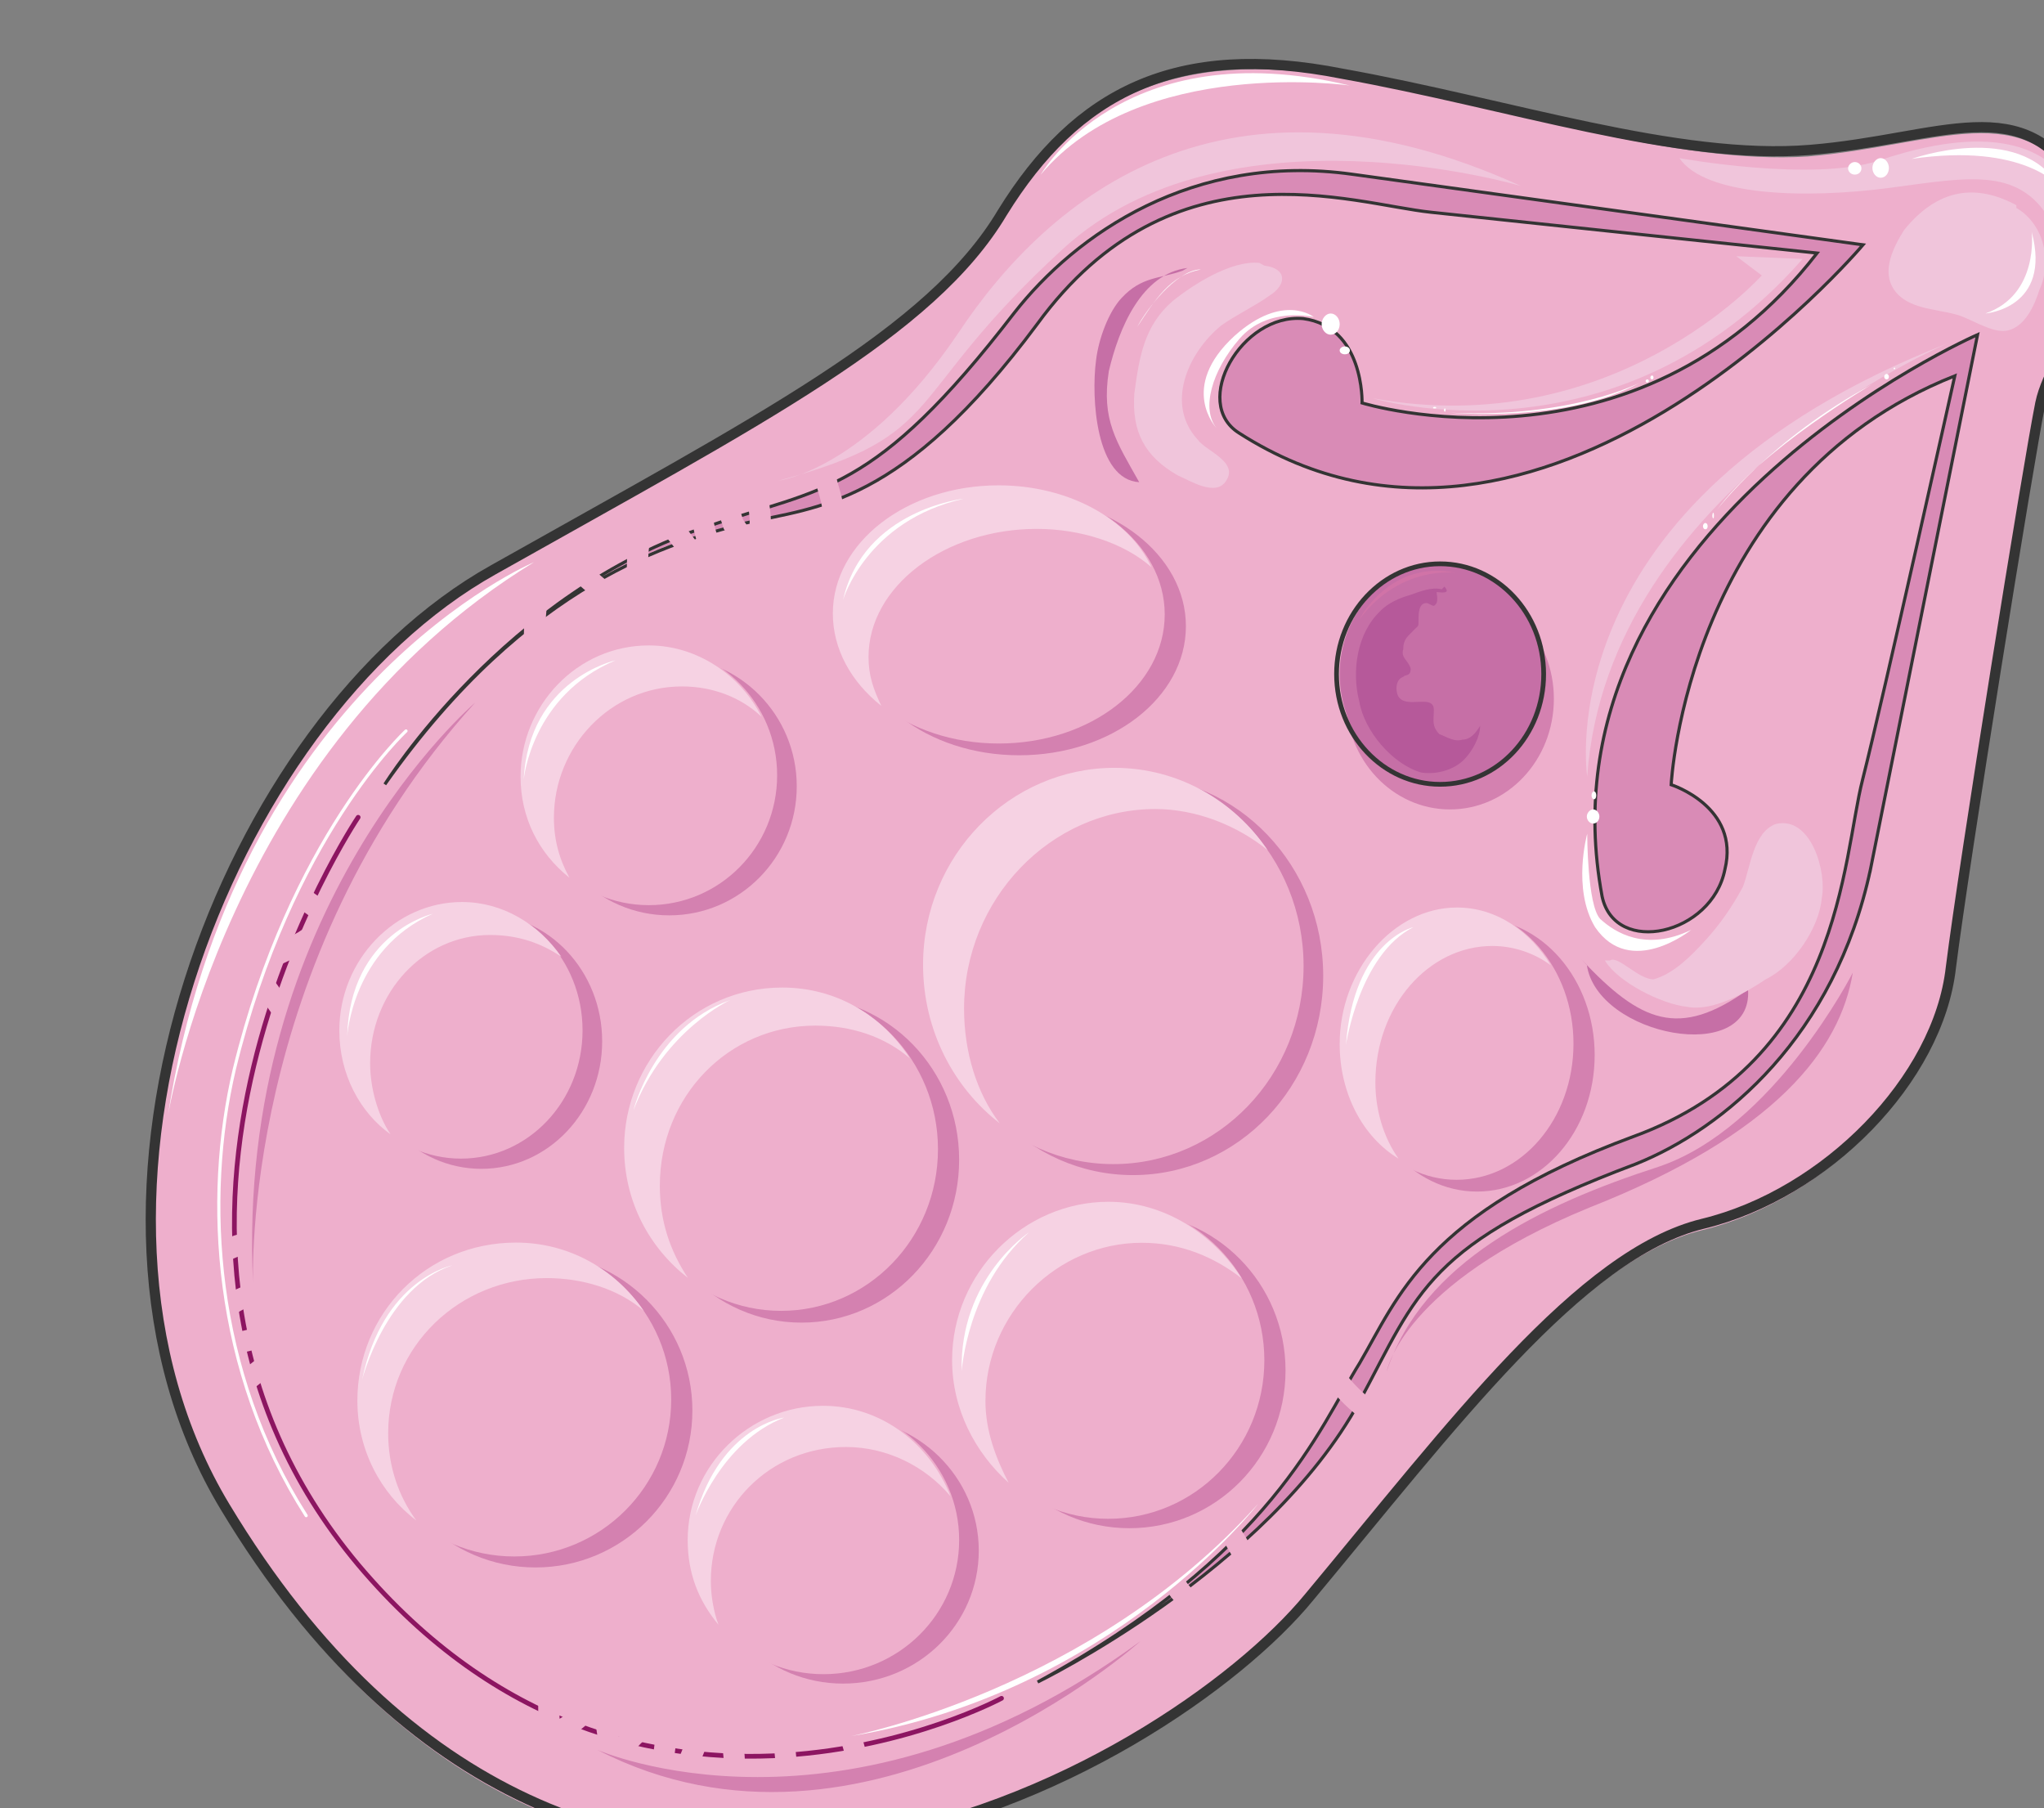 <svg xmlns="http://www.w3.org/2000/svg" version="1.0" viewBox="0 0 208.29 184.252"><rect x="0" y="0" width="208.29" height="184.252" fill="#808080" stroke="none"/><defs><clipPath clipPathUnits="userSpaceOnUse" id="a"><path d="M7.116 5.357H215.15v184.368H7.116z"/></clipPath></defs><path clip-path="url(#a)" d="M22.906 154.187c-18.788-31.381 0-80.232 27.104-95.503 27.343-15.51 44.533-24.425 52.088-36.617 7.316-11.953 17.71-17.23 34.66-14.152 16.669 3.038 34.138 8.875 47.41 8.035 13.312-1.119 22.147-6.356 27.903 3.598 5.437 9.994-2.878 15.83-4.197 22.227-1.28 6.396-7.795 46.611-9.114 57.445-1.28 11.393-12.753 23.066-25.265 26.104-12.513 3.038-25.545 20.548-40.136 38.017-14.311 17.23-73.715 52.168-110.453-9.154z" fill="#eeafcc" fill-rule="evenodd"/><path d="M137.157 71.197c0-6.196 4.757-11.273 10.593-11.273 5.877 0 10.594 5.077 10.594 11.273 0 6.236-4.717 11.273-10.594 11.273-5.836 0-10.593-5.037-10.593-11.273zm-50.29-7.396c0-7.255 7.616-13.152 16.99-13.152 9.394 0 16.99 5.897 16.99 13.152 0 7.276-7.596 13.152-16.99 13.152-9.374 0-16.99-5.876-16.99-13.152zm-31.66 16.31c0-7.255 5.816-13.152 12.992-13.152 7.175 0 12.992 5.897 12.992 13.152 0 7.276-5.817 13.152-12.992 13.152-7.176 0-12.992-5.876-12.992-13.152zm-18.469 25.985c0-7.176 5.516-12.992 12.312-12.992 6.816 0 12.313 5.816 12.313 12.992 0 7.175-5.497 12.992-12.313 12.992-6.796 0-12.312-5.817-12.312-12.992zm1.839 37.617c0-8.815 7.175-15.99 15.99-15.99 8.835 0 15.99 7.175 15.99 15.99 0 8.835-7.155 15.99-15.99 15.99-8.815 0-15.99-7.155-15.99-15.99zm33.499 14.271c0-7.475 6.197-13.552 13.832-13.552 7.655 0 13.832 6.077 13.832 13.552 0 7.496-6.177 13.552-13.832 13.552-7.635 0-13.832-6.056-13.832-13.552zM65.6 118.168c0-9.154 7.196-16.59 16.07-16.59 8.895 0 16.07 7.436 16.07 16.59 0 9.175-7.175 16.59-16.07 16.59-8.874 0-16.07-7.415-16.07-16.59zM96.062 99.42c0-11.193 8.715-20.308 19.388-20.308 10.714 0 19.388 9.115 19.388 20.308 0 11.233-8.674 20.307-19.388 20.307-10.674 0-19.388-9.074-19.388-20.307zm3.118 40.215c0-8.874 7.136-16.07 15.91-16.07 8.795 0 15.91 7.196 15.91 16.07 0 8.895-7.115 16.07-15.91 16.07-8.774 0-15.91-7.175-15.91-16.07zm39.336-32.14c0-7.675 5.397-13.912 11.993-13.912 6.636 0 11.993 6.237 11.993 13.912 0 7.715-5.357 13.911-11.993 13.911-6.596 0-11.993-6.196-11.993-13.911z" fill="#d481b0" fill-rule="evenodd"/><path clip-path="url(#a)" d="M22.946 153.547c-18.789-31.101 0-80.231 27.344-95.502 27.103-15.27 44.573-24.146 51.848-36.378 7.556-12.233 17.71-17.51 34.66-14.152 16.949 3.039 34.138 8.875 47.69 7.756 13.272-1.08 21.867-6.356 27.623 3.917 5.437 9.714-2.878 15.55-4.197 21.907-1.28 6.396-7.795 46.932-9.114 57.485-1.28 11.393-12.753 23.066-25.265 26.104-12.513 3.039-25.545 20.548-40.136 38.057-14.311 17.47-73.475 52.169-110.453-9.194" fill="none" stroke="#343434" stroke-width="1.039" stroke-miterlimit="8"/><path d="M137.796 17.75c-16.43-2.24-28.422 6.116-34.419 14.15-14.59 18.59-19.548 17.75-31.02 21.668-20.868 6.636-33.14 26.344-33.14 26.344 14.63-20.788 29.222-24.985 36.537-26.624 7.276-1.68 15.91-1.68 29.982-20.548 13.832-18.629 32.06-11.953 39.896-11.113 8.075.56 39.376 4.157 39.376 4.157-18.509 23.866-46.412 15.271-46.412 15.271s.52-7.755-5.757-8.595c-6.236-.56-11.712 8.595-6.755 11.673 31.02 19.708 63.601-19.188 63.601-19.188l-51.889-7.196z" fill="#d98bb6" fill-rule="evenodd"/><path d="M137.757 17.75c-16.19-2.24-28.143 6.116-34.42 14.15-14.311 18.59-19.548 17.75-31.02 21.668-20.828 6.636-33.1 26.344-33.1 26.344 14.63-20.788 29.461-24.705 36.777-26.624 7.276-1.68 15.87-1.68 29.702-20.268 13.792-18.909 32.06-12.233 40.136-11.393 7.795.84 39.336 4.157 39.336 4.157-18.509 23.866-46.372 15.271-46.372 15.271s.24-7.755-5.996-8.595c-6.277-.56-11.474 8.595-6.517 11.673 30.742 19.708 63.562-19.188 63.562-19.188l-52.088-7.196z" fill="none" stroke="#343434" stroke-width=".32" stroke-miterlimit="8"/><path d="M190.604 88.586c-3.637 16.95-14.83 26.384-23.945 30.022-21.347 8.035-22.107 13.032-28.103 24.145-9.394 17.23-32.82 28.623-32.82 28.623 23.945-13.032 28.663-25.824 32.82-32.5 3.918-6.676 6.756-15.27 27.863-23.066 21.307-7.755 21.307-28.343 23.386-36.378 2.119-8.355 9.394-41.135 9.394-41.135-27.343 10.833-28.902 41.655-28.902 41.655s7.036 2.238 5.476 8.634c-1.319 6.676-11.193 8.875-12.512 2.759-6.996-37.498 38.257-57.246 38.257-57.246l-10.914 54.487z" fill="#d98bb6" fill-rule="evenodd"/><path d="M190.604 88.586c-3.637 16.95-14.83 26.384-23.945 30.022-21.347 8.035-22.107 13.032-28.103 24.145-9.394 17.23-32.82 28.623-32.82 28.623 23.945-13.032 28.663-25.824 32.82-32.5 3.918-6.676 6.756-15.27 27.863-23.066 21.307-7.755 21.307-28.343 23.386-36.378 2.119-8.355 9.394-41.135 9.394-41.135-27.343 10.833-28.902 41.655-28.902 41.655s7.036 2.238 5.476 8.634c-1.319 6.676-11.193 8.875-12.512 2.759-6.996-37.498 38.257-57.246 38.257-57.246l-10.914 54.487z" fill="none" stroke="#343434" stroke-width=".32" stroke-miterlimit="8"/><path d="M84.869 62.602c0-7.256 7.575-13.152 16.91-13.152 9.354 0 16.91 5.896 16.91 13.152 0 7.276-7.556 13.152-16.91 13.152-9.335 0-16.91-5.876-16.91-13.152zm-31.821 16.39c0-7.295 5.856-13.232 13.072-13.232 7.236 0 13.072 5.937 13.072 13.232 0 7.316-5.836 13.232-13.072 13.232-7.216 0-13.072-5.916-13.072-13.232zm-18.469 25.984c0-7.215 5.557-13.072 12.393-13.072 6.855 0 12.392 5.857 12.392 13.072 0 7.236-5.537 13.072-12.392 13.072-6.836 0-12.393-5.836-12.393-13.072zm1.839 37.618c0-8.815 7.176-15.99 15.99-15.99 8.835 0 15.99 7.175 15.99 15.99 0 8.834-7.155 15.99-15.99 15.99-8.814 0-15.99-7.156-15.99-15.99zm33.66 14.311c0-7.536 6.196-13.672 13.831-13.672 7.656 0 13.832 6.136 13.832 13.672 0 7.555-6.176 13.672-13.832 13.672-7.635 0-13.831-6.117-13.831-13.672zm-6.477-39.816c0-9.094 7.176-16.47 15.99-16.47 8.835 0 15.991 7.376 15.991 16.47 0 9.115-7.156 16.47-15.99 16.47-8.815 0-15.99-7.355-15.99-16.47zM94.063 98.42c0-11.113 8.715-20.187 19.388-20.187 10.714 0 19.388 9.074 19.388 20.187 0 11.154-8.674 20.188-19.388 20.188-10.673 0-19.388-9.034-19.388-20.188zm2.958 40.176c0-8.915 7.136-16.15 15.91-16.15 8.795 0 15.91 7.235 15.91 16.15 0 8.935-7.115 16.15-15.91 16.15-8.774 0-15.91-7.215-15.91-16.15zm39.496-32.26c0-7.636 5.357-13.872 11.913-13.872 6.596 0 11.913 6.236 11.913 13.872 0 7.675-5.317 13.871-11.913 13.871-6.556 0-11.913-6.196-11.913-13.871z" fill="#eeafcc" fill-rule="evenodd"/><path clip-path="url(#a)" d="M36.498 83.27s-28.383 42.254 0 76.153c28.363 33.62 65.56 13.612 65.56 13.612" fill="none" stroke="#8c1561" stroke-width=".48" stroke-linecap="round" stroke-miterlimit="8"/><path d="M121.007 27.303c-4.658.56-6.976 6.097-8.015 10.514-.78 4.977.779 7.176 3.098 11.313-4.398-.26-4.917-8.555-4.398-12.432.26-2.199 1.3-4.957 2.599-6.336 2.058-2.22 3.877-1.94 6.216-2.779zm40.135 70.437c6.037 6.437 9.954 8.116 16.99 3.079.52 7.795-15.39 4.757-16.43-2.519zm-24.625-29.062c0-6.196 4.677-11.233 10.394-11.233 5.756 0 10.394 5.037 10.394 11.233 0 6.237-4.638 11.234-10.394 11.234-5.717 0-10.394-4.997-10.394-11.234z" fill="#c66fa6" fill-rule="evenodd"/><path d="M136.197 68.678c0-6.196 4.758-11.233 10.554-11.233 5.837 0 10.554 5.037 10.554 11.233 0 6.237-4.717 11.234-10.554 11.234-5.796 0-10.554-4.997-10.554-11.234" fill="none" stroke="#343434" stroke-width=".48" stroke-miterlimit="8"/><path d="M88.506 66.94c0-7.216 7.796-13.053 17.15-13.053 4.417 0 8.835 1.4 11.673 3.898-2.319-4.997-8.555-8.335-15.57-8.335-9.355 0-16.89 5.836-16.89 13.052 0 3.598 1.818 6.936 4.937 9.414-.78-1.659-1.3-3.038-1.3-4.977zm-32.06 16.37c0-7.236 5.756-13.372 13.052-13.372 3.138 0 6.016 1.119 8.095 3.078-2.079-4.178-6.516-7.256-11.473-7.256-7.316 0-13.072 6.136-13.072 13.372 0 4.178 1.839 7.795 4.977 10.294-1.06-1.939-1.58-3.898-1.58-6.116zm-18.729 25.024c0-7.235 5.457-13.072 12.213-13.072 2.858 0 5.197.82 7.275 2.219-2.338-3.338-5.976-5.577-10.134-5.577-6.755 0-12.492 5.857-12.492 13.092 0 4.458 2.099 8.355 5.217 10.574-1.3-1.939-2.079-4.717-2.079-7.236zm1.839 37.697c0-8.874 7.296-15.81 16.15-15.81 3.658 0 7.296 1.1 9.894 3.338-2.858-4.177-7.555-6.956-13.012-6.956-9.134 0-16.17 7.216-16.17 16.11 0 4.997 2.358 9.435 5.996 12.193-1.819-2.478-2.858-5.537-2.858-8.875zm32.88 15.051c0-7.515 5.976-13.651 13.772-13.651 4.157 0 8.055 1.938 10.653 5.017-2.078-5.297-7.015-9.215-12.992-9.215-7.535 0-13.791 6.136-13.791 13.672 0 3.338 1.059 6.136 3.138 8.635-.52-1.38-.78-3.058-.78-4.458zm-5.196-40.275c0-9.115 7.015-16.31 15.85-16.31 3.637 0 7.015 1.099 9.614 3.318-2.858-4.418-7.536-7.196-12.992-7.196-9.095 0-16.11 7.475-16.11 16.33 0 5.517 2.598 10.214 6.496 13.252-1.82-2.758-2.859-5.796-2.859-9.394zm31-18.049c0-11.134 8.835-20.328 19.489-20.328 4.157 0 8.315 1.659 11.433 4.178-3.378-5.017-9.095-8.375-15.59-8.375-10.654 0-19.509 8.914-19.509 20.067 0 6.696 3.138 12.533 7.815 16.15-2.338-3.058-3.638-7.235-3.638-11.692zm2.18 39.975c0-8.894 7.315-16.11 15.93-16.11 3.917 0 7.315 1.4 10.173 3.618-2.858-4.457-7.815-7.795-13.571-7.795-8.615 0-15.93 7.235-15.93 16.13 0 4.997 2.358 9.454 5.756 12.492-1.3-2.498-2.359-5.276-2.359-8.335zm39.735-32.44c0-7.795 5.437-13.911 11.913-13.911 2.358 0 4.437.84 5.956 1.958-2.039-3.358-5.436-5.876-9.554-5.876-6.476 0-11.953 6.396-11.953 13.912 0 5.036 2.359 9.474 5.997 11.672-1.56-2.198-2.359-4.997-2.359-7.755z" fill="#f6d2e3" fill-rule="evenodd"/><path d="M98.22 50.81s-10.213 1.119-12.312 10.313c0 0 2.359-8.075 12.312-10.314zM62.722 67.28s-8.835 1.938-9.354 12.152c0 0 .78-8.555 9.354-12.153zM44.093 93.104s-8.435 1.958-8.714 12.472c0 0 .54-8.855 8.714-12.472zm1.999 35.818s-7.076 1.399-9.194 11.673c0 0 2.378-9.434 9.194-11.673zm18.468-15.831s2.08-8.394 9.835-11.193c0 0-6.716 3.078-9.834 11.193zm15.352 31.341s-6.437.84-9.035 9.994c0 0 2.598-7.495 9.035-9.994zm24.944-18.868s-7.115 4.717-6.855 14.151c0 0 .52-8.594 6.855-14.151zm39.177-31.101s-6.077 1.399-6.876 11.992c0 0 1.359-9.194 6.876-11.992zM133.879 32.3s-4.677-1.119-7.556 2.2c-2.878 3.317-3.917 7.195-2.358 9.114 0 0-3.918-4.118 1.839-9.395 4.957-4.437 8.075-1.919 8.075-1.919zm27.863 52.649s0 7.275 1.32 8.674c1.518 1.4 4.636 3.358 9.274 1.12 0 0-6.197 4.997-9.795-.28-2.358-3.918-.799-9.514-.799-9.514z" fill="#fff" fill-rule="evenodd"/><path d="M128.322 26.784c-2.858-.28-6.756 2.218-8.834 3.897-2.859 2.499-3.378 5.537-3.898 9.435-.26 3.877 1.04 6.376 4.417 8.315 1.3.56 3.898 2.218 4.937.56 1.3-1.94-2.078-3.059-2.858-4.158-3.378-3.618-1.04-8.875 2.339-11.653 1.559-1.12 3.378-1.939 4.937-3.058 1.799-1.12 1.799-2.779-.52-3.058zM163.54 97.86c1.32 2.2 5.757 4.438 8.356 4.718 2.598.52 5.956-1.4 8.035-2.798 2.878-1.4 5.477-5.277 5.716-8.315.52-2.519-1.039-8.355-4.677-7.516-2.318.84-2.598 4.437-3.358 6.396-1.039 1.96-2.358 3.878-3.917 5.557-1.28 1.399-3.118 3.318-5.197 3.878-1.56 0-3.638-2.479-4.437-1.92zm-23.665-57.285s24.785 7.516 43.814-14.191l-6.756-.28 2.598 1.959s-15.11 16.99-39.656 12.512zm58.605-5.596s-34.66 14.71-36.738 44.133c0 0-4.437-28.023 36.738-44.133z" fill="#f0c5db" fill-rule="evenodd"/><path clip-path="url(#a)" d="M154.986 18.949s-29.982-8.875-46.652 6.396c-16.71 15.31-11.473 18.908-28.982 23.625 0 0 8.875-1.079 18.269-14.99 9.394-14.192 27.383-28.663 57.365-15.031z" fill="#f0c5db" fill-rule="evenodd"/><path d="M29.162 89.786c1.04 1.679 2.819 2.238 4.098 3.617-1.28 3.059-5.117 3.338-7.436 5.277 1.3 2.219 3.858 4.997 4.378 6.936m-9.095 22.686c2.099-.82 5.237-3.338 6.536.28 1.06 3.898-4.177 2.778-4.957 5.557-1.579 4.997 4.178 1.399 5.237 1.959 2.858 1.379-3.138 4.157-3.938 5.816" fill="none" stroke="#eeafcc" stroke-width="2.159" stroke-miterlimit="8"/><path clip-path="url(#a)" d="M87.367 181.11c.26-1.679-.78-5.037-1.819-6.416-1.04-1.399-3.138-1.12-4.957-.84-.52 1.94-.78 3.339-.52 5.297.26 2.519 0 3.079-2.358 3.638-4.697 1.1-1.56-4.477-3.918-6.436-3.118-3.058-3.118 6.156-5.476 4.477-1.82-1.399.78-4.197-1.56-4.757-2.098-.56-3.138 2.519-4.437 3.078-.26-.84-.52-4.737-1.04-5.296-1.318-.84-3.917 3.897-5.216 1.938-.28-.54 0-2.778-.28-3.338-.26-1.679-.78-1.679-2.079-2.238-1.559-.28-2.618-.28-2.618-2.798" fill="none" stroke="#eeafcc" stroke-width="2.159" stroke-miterlimit="8"/><path d="M121.846 164.46c-.24-1.359-2.079-2.198-2.358-3.877-.28-1.36.52-2.199 1.559-3.038.8-.84 1.599-1.96 3.158-1.96 1.839.28 1.839 2.799 3.398 3.359M54.447 66.12c0-1.66 0-7.735 1.839-8.855 1.559-.82 4.157 2.499 5.716 3.338 3.898 1.66 2.599-2.498 3.119-5.277 1.559-6.915 4.937 1.68 7.275 3.059.78-2.219-1.559-4.977-.52-6.916 1.3-2.779 2.339.26 2.859 1.939.78 1.099 1.559 2.758 2.338 1.379 1.04-1.38-.26-4.977-.26-6.656m58.545 90.985c1.08 2.278 3.438 4.277 5.517 5.676M84.109 48.69c.28 1.12.8 2.499.8 3.598" fill="none" stroke="#eeafcc" stroke-width="2.159" stroke-miterlimit="8"/><path d="M171.136 16.11s13.592 2.479 20.348.24c6.516-2.199 18.269-4.717 20.867 6.116 1.8 7.516-3.398 13.312-3.398 13.312s3.398-6.636.28-12.752c-3.158-6.116-8.355-4.997-16.71-3.878-8.594 1.12-18.748.84-21.387-3.038z" fill="#f0c5db" fill-rule="evenodd"/><path d="M188.806 99.1s-8.076 15.87-19.828 19.788c-11.993 3.878-23.986 9.714-27.664 20.827 0 0 1.6-8.874 20.628-16.67 19.068-7.515 25.584-16.15 26.864-23.945zM48.41 71.597S23.946 92.444 25.785 130.76c0 0-1.299-32.76 22.627-59.164z" fill="#d481b0" fill-rule="evenodd"/><path clip-path="url(#a)" d="M60.883 178.292s25.065 11.073 55.327-11.073c0 0-27.924 25.184-55.327 11.073z" fill="#d481b0" fill-rule="evenodd"/><path d="M122.366 27.463c-3.098.56-4.657 3.059-6.476 5.837 1.04-1.939 3.897-5.557 6.236-5.837zm72.436-11.273s10.913-3.917 15.03 2.798c0 0-3.597-4.477-15.03-2.798zm-3.998.92c0-.52.4-1 .84-1 .48 0 .84.48.84 1 0 .56-.36.999-.84.999-.44 0-.84-.44-.84-1zm-2.478.04c0-.32.32-.64.68-.64.4 0 .679.32.679.64 0 .36-.28.64-.68.64-.36 0-.68-.28-.68-.64zm-53.648 15.87c0-.56.44-1.08.92-1.08.52 0 .92.52.92 1.08 0 .6-.4 1.08-.92 1.08-.48 0-.92-.48-.92-1.08zm1.839 2.678c0-.2.24-.4.52-.4.32 0 .52.2.52.4 0 .24-.2.4-.52.4-.28 0-.52-.16-.52-.4zm25.185 47.492c0-.36.32-.72.64-.72.36 0 .64.36.64.72 0 .4-.28.72-.64.72-.32 0-.64-.32-.64-.72zm.48-2.16c0-.199.12-.399.24-.399.16 0 .24.2.24.4 0 .24-.08.4-.24.4-.12 0-.24-.16-.24-.4z" fill="#fff" fill-rule="evenodd"/><path d="M41.375 74.475s-11.733 10.833-17.49 34.439c-3.138 13.312-2.078 30.801 7.316 45.512" fill="none" stroke="#fff" stroke-width=".32" stroke-linecap="round" stroke-miterlimit="8"/><path d="M54.407 57.285S23.866 70.058 17.07 113.891c0 0 6.016-37.457 37.337-56.606z" fill="#fff" fill-rule="evenodd"/><path clip-path="url(#a)" d="M106.056 17.79s8.355-14.632 31.5-9.075c0 0-21.346-3.038-31.5 9.074z" fill="#fff" fill-rule="evenodd"/><path d="M128.202 153.227s-14.87 19.228-41.495 23.666c0 0 24.546-4.717 41.495-23.666zm62.602-114.091s-11.393 6.676-15.83 12.793c0 0 5.477-7.196 15.83-12.793zm1.2-.759c0-.12.12-.28.24-.28.16 0 .24.16.24.28 0 .16-.08.28-.24.28-.12 0-.24-.12-.24-.28zm.959-.84c0-.04.04-.08.08-.08.08 0 .08.04.08.08 0 .08 0 .08-.08.08-.04 0-.08 0-.08-.08zm-18.469 14.991c0-.12.04-.28.08-.28.08 0 .08.16.08.28 0 .16 0 .28-.08.28-.04 0-.08-.12-.08-.28zm-.959 1.08c0-.16.12-.32.24-.32.16 0 .24.16.24.32 0 .2-.08.32-.24.32-.12 0-.24-.12-.24-.32zM147.87 42.055s11.753 1.079 19.269-3.079c0 0-6.996 3.638-19.269 3.079zm19.828-3.239c0-.08.08-.16.16-.16.12 0 .16.08.16.16 0 .12-.04.16-.16.16-.08 0-.16-.04-.16-.16zm.48-.359c0-.08.08-.2.16-.2.12 0 .16.12.16.2 0 .12-.04.2-.16.2-.08 0-.16-.08-.16-.2zm-21.028 3.318c0-.08.04-.16.08-.16.08 0 .08.08.08.16 0 .12 0 .16-.08.16-.04 0-.08-.04-.08-.16zm-1.119-.24c0-.04.08-.08.16-.08.12 0 .16.04.16.08 0 .08-.04.08-.16.08-.08 0-.16 0-.16-.08z" fill="#fff" fill-rule="evenodd"/><path d="M205.475 20.907c-4.157-2.238-8.035-1.679-11.433 2.519-1.039 1.639-2.358 4.157-1.039 6.076 1.32 1.959 4.158 1.959 6.236 2.519 1.32.28 3.638 1.918 5.197 1.679 1.839-.28 2.878-2.519 3.398-4.198 1.28-2.758.52-6.636-2.359-8.315z" fill="#f0c5db" fill-rule="evenodd"/><path d="M207.035 23.626s.799 6.396-4.718 8.315c0 0 6.796-.52 4.718-8.315z" fill="#fff" fill-rule="evenodd"/><path d="M146.911 60.044c-1.04-.28-2.359.28-3.158.56-1.04.28-2.359.839-3.118 1.678-2.359 2.239-2.918 6.117-2.119 9.195.52 3.038 3.398 6.396 6.316 7.235 1.56.24 3.398-.28 4.438-1.399.799-.84 1.559-2.239 1.559-3.358-.52.84-1.04 1.4-1.8 1.4-.799.28-1.598-.28-2.358-.56-.8-.84-.56-1.4-.56-2.479 0-1.679-2.878 0-3.637-1.399-.28-.56-.28-1.679.52-1.959.24-.28.759 0 .759-.84-.24-.839-1.04-1.119-.76-1.958 0-1.08.52-1.36 1.04-1.919.52-.56.52-.28.52-1.12 0-.559 0-1.678.799-1.678.24 0 .52.28.76.28.56-.28.28-1.12.28-1.4.28 0 1.558.28.799-.56z" fill="#b6599a" fill-rule="evenodd"/><path d="M138.516 63.122s3.118-6.157 9.834-4.757c0 0-5.676-.84-9.834 4.757z" fill="#d173a7" fill-rule="evenodd"/></svg>